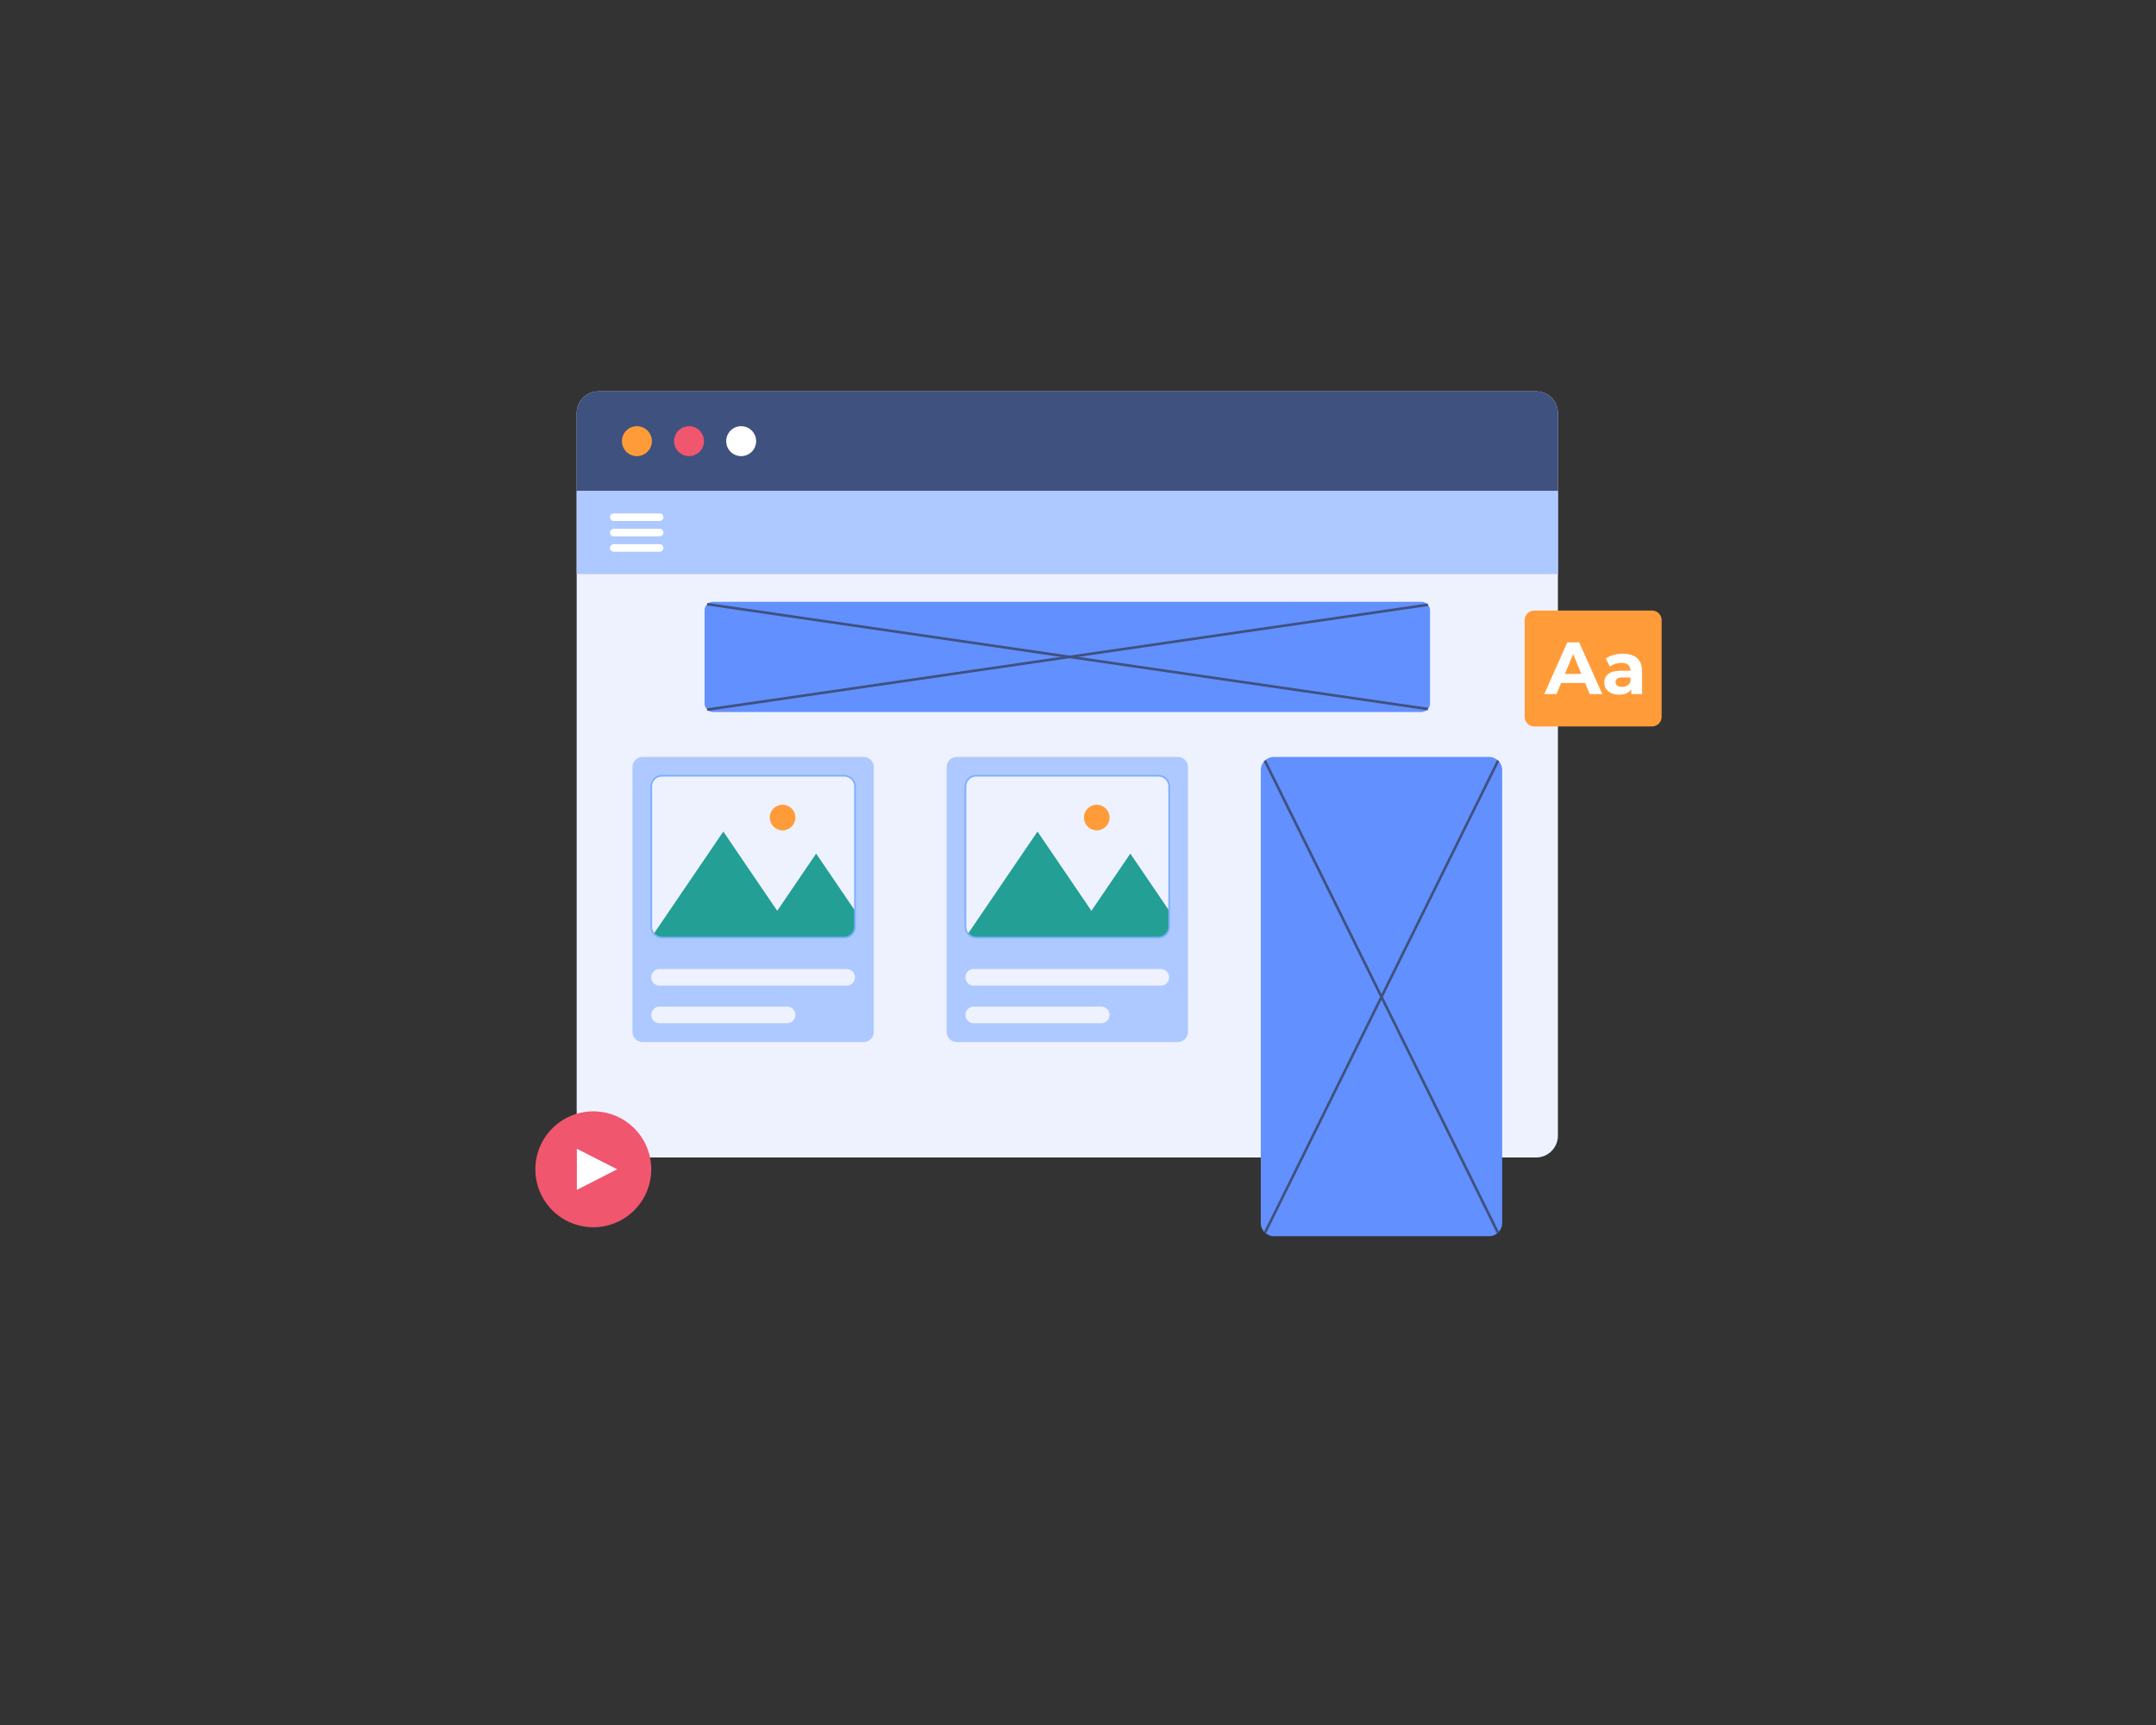 <svg xmlns="http://www.w3.org/2000/svg" enable-background="new 0 0 2500 2000" viewBox="0 0 2500 2000"><rect x="0" y="0" width="2500" height="2000" fill="#333333" stroke="none"/><rect width="2500" height="2000" fill="none"/><path fill="#eef2fe" d="M1781.14,1342.03H694.05c-14,0-25.35-11.35-25.35-25.35V479.04c0-14,11.35-25.35,25.35-25.35h1087.1
		c14,0,25.35,11.35,25.35,25.35v837.63C1806.5,1330.68,1795.15,1342.03,1781.14,1342.03z"/><path fill="#3f517f" d="M1806.5,569.29H668.69v-90.25c0-14,11.35-25.35,25.35-25.35h1087.1c14,0,25.35,11.35,25.35,25.35V569.29z"/><circle cx="738.53" cy="511.49" r="17.36" fill="#ff9c39"/><circle cx="798.98" cy="511.49" r="17.36" fill="#f0566e"/><circle cx="859.42" cy="511.49" r="17.36" fill="#fff"/><rect width="1137.8" height="96.34" x="668.69" y="569.29" fill="#aec9ff"/><path fill="#fff" d="M764.96,603.98h-53.27c-2.4,0-4.35-1.95-4.35-4.35l0,0c0-2.4,1.95-4.35,4.35-4.35h53.27
			c2.4,0,4.35,1.95,4.35,4.35l0,0C769.31,602.03,767.36,603.98,764.96,603.98z"/><path fill="#fff" d="M764.96,621.81h-53.27c-2.4,0-4.35-1.95-4.35-4.35l0,0c0-2.4,1.95-4.35,4.35-4.35h53.27
			c2.4,0,4.35,1.95,4.35,4.35l0,0C769.31,619.86,767.36,621.81,764.96,621.81z"/><path fill="#fff" d="M764.96,639.65h-53.27c-2.4,0-4.35-1.95-4.35-4.35v0c0-2.4,1.95-4.35,4.35-4.35h53.27
			c2.4,0,4.35,1.95,4.35,4.35v0C769.31,637.7,767.36,639.65,764.96,639.65z"/><path fill="#aec9ff" d="M1001.45,1208.17H745.12c-6.5,0-11.78-5.27-11.78-11.78V889.35c0-6.5,5.27-11.78,11.78-11.78h256.34
		c6.5,0,11.78,5.27,11.78,11.78v307.04C1013.23,1202.89,1007.96,1208.17,1001.45,1208.17z"/><path fill="#eef2fe" d="M979,1086.98H767.57c-6.86,0-12.42-5.56-12.42-12.42V911.8c0-6.86,5.56-12.42,12.42-12.42H979
		c6.86,0,12.42,5.56,12.42,12.42v162.76C991.43,1081.42,985.86,1086.98,979,1086.98z"/><path fill="#eef2fe" d="M981.79,1142.76H764.78c-5.32,0-9.63-4.31-9.63-9.63l0,0c0-5.32,4.31-9.63,9.63-9.63h217.01
		c5.32,0,9.63,4.31,9.63,9.63l0,0C991.43,1138.45,987.11,1142.76,981.79,1142.76z"/><path fill="#eef2fe" d="M912.67,1186.36H764.78c-5.32,0-9.63-4.31-9.63-9.63l0,0c0-5.32,4.31-9.63,9.63-9.63h147.89
		c5.32,0,9.63,4.31,9.63,9.63l0,0C922.3,1182.05,917.99,1186.36,912.67,1186.36z"/><path fill="#239f95" d="M922.3,1086.98H767.57c-3.79,0-7.18-1.69-9.46-4.37l80.61-118.5l62.52,91.91L922.3,1086.98z"/><path fill="#239f95" d="M991.43,1055.91v18.65c0,6.86-5.57,12.42-12.43,12.42h-98.82l21.06-30.96l45.13-66.35L991.43,1055.91z"/><circle cx="907.43" cy="947.89" r="14.87" fill="#ff9c39"/><path fill="none" stroke="#7dafff" stroke-miterlimit="10" stroke-width="2" d="M979,1086.98H767.57c-6.86,0-12.42-5.56-12.42-12.42V911.8c0-6.86,5.56-12.42,12.42-12.42H979
		c6.86,0,12.42,5.56,12.42,12.42v162.76C991.43,1081.42,985.86,1086.98,979,1086.98z"/><g><path fill="#6290ff" d="M1726.58,1433.29h-249.35c-8.43,0-15.27-6.84-15.27-15.27V892.84c0-8.43,6.84-15.27,15.27-15.27h249.35
		c8.43,0,15.27,6.84,15.27,15.27v525.18C1741.85,1426.46,1735.01,1433.29,1726.58,1433.29z"/><line x1="1466.62" x2="1736.94" y1="881.87" y2="1429.24" fill="none" stroke="#3f517f" stroke-miterlimit="10" stroke-width="3"/><line x1="1737.19" x2="1466.87" y1="881.87" y2="1429.24" fill="none" stroke="#3f517f" stroke-miterlimit="10" stroke-width="3"/></g><g><path fill="#6290ff" d="M1648.3,825.5H826.89c-5.46,0-9.89-4.43-9.89-9.89v-108c0-5.46,4.43-9.89,9.89-9.89h821.41
		c5.46,0,9.89,4.43,9.89,9.89v108C1658.19,821.07,1653.76,825.5,1648.3,825.5z"/><line x1="820.05" x2="1655.77" y1="822.74" y2="701.15" fill="none" stroke="#3f517f" stroke-miterlimit="10" stroke-width="3"/><line x1="820.05" x2="1655.77" y1="700.49" y2="822.07" fill="none" stroke="#3f517f" stroke-miterlimit="10" stroke-width="3"/></g><g><path fill="#ff9c39" d="M1915.69,842.24h-136.68c-6.1,0-11.05-4.95-11.05-11.05V718.94c0-6.1,4.95-11.05,11.05-11.05h136.68
		c6.1,0,11.05,4.95,11.05,11.05v112.25C1926.74,837.29,1921.8,842.24,1915.69,842.24z"/><path fill="#fff" d="M1838.05,791.86h-27.86l-5.32,12.86h-14.23l26.75-60.01h13.72l26.83,60.01h-14.57L1838.05,791.86z
			 M1833.68,781.32l-9.52-22.97l-9.52,22.97H1833.68z"/><path fill="#fff" d="M1898.32,763.02c3.83,3.4,5.74,8.53,5.74,15.39v26.32h-12.52v-5.74c-2.52,4.29-7.2,6.43-14.06,6.43
			c-3.54,0-6.62-0.6-9.21-1.8c-2.6-1.2-4.59-2.86-5.96-4.97c-1.37-2.11-2.06-4.51-2.06-7.2c0-4.29,1.61-7.66,4.84-10.12
			c3.23-2.46,8.21-3.69,14.96-3.69h10.63c0-2.91-0.89-5.16-2.66-6.73c-1.77-1.57-4.43-2.36-7.97-2.36c-2.46,0-4.87,0.39-7.24,1.16
			c-2.37,0.77-4.39,1.82-6.04,3.13l-4.8-9.34c2.51-1.77,5.53-3.14,9.04-4.11c3.51-0.97,7.13-1.46,10.84-1.46
			C1889,757.92,1894.49,759.62,1898.32,763.02z M1886.92,794.82c1.77-1.06,3.03-2.61,3.77-4.67v-4.71h-9.17
			c-5.49,0-8.23,1.8-8.23,5.4c0,1.71,0.67,3.07,2.01,4.07c1.34,1,3.19,1.5,5.53,1.5C1883.11,796.41,1885.14,795.88,1886.92,794.82z"/></g><g><circle cx="687.96" cy="1355.72" r="67.18" fill="#f0566e"/><polygon fill="#fff" points="668.9 1379.55 668.9 1331.89 715.61 1355.72"/></g><g><path fill="#aec9ff" d="M1365.76,1208.17h-256.34c-6.5,0-11.78-5.27-11.78-11.78V889.35c0-6.5,5.27-11.78,11.78-11.78h256.34
		c6.5,0,11.78,5.27,11.78,11.78v307.04C1377.54,1202.89,1372.27,1208.17,1365.76,1208.17z"/><path fill="#eef2fe" d="M1343.31,1086.98h-211.44c-6.86,0-12.42-5.56-12.42-12.42V911.8c0-6.86,5.56-12.42,12.42-12.42h211.44
		c6.86,0,12.42,5.56,12.42,12.42v162.76C1355.74,1081.42,1350.17,1086.98,1343.31,1086.98z"/><path fill="#eef2fe" d="M1346.1,1142.76h-217.01c-5.32,0-9.63-4.31-9.63-9.63l0,0c0-5.32,4.31-9.63,9.63-9.63h217.01
		c5.32,0,9.63,4.31,9.63,9.63l0,0C1355.74,1138.45,1351.42,1142.76,1346.1,1142.76z"/><path fill="#eef2fe" d="M1276.97,1186.36h-147.89c-5.32,0-9.63-4.31-9.63-9.63l0,0c0-5.32,4.31-9.63,9.63-9.63h147.89
		c5.32,0,9.63,4.31,9.63,9.63l0,0C1286.61,1182.05,1282.3,1186.36,1276.97,1186.36z"/><path fill="#239f95" d="M1286.61,1086.98h-154.73c-3.79,0-7.18-1.69-9.46-4.37l80.61-118.5l62.52,91.91L1286.61,1086.98z"/><path fill="#239f95" d="M1355.74,1055.91v18.65c0,6.86-5.57,12.42-12.43,12.42h-98.82l21.06-30.96l45.13-66.35L1355.74,1055.91z"/><circle cx="1271.74" cy="947.89" r="14.87" fill="#ff9c39"/><path fill="none" stroke="#7dafff" stroke-miterlimit="10" stroke-width="2" d="M1343.31,1086.98h-211.44c-6.86,0-12.42-5.56-12.42-12.42V911.8c0-6.86,5.56-12.42,12.42-12.42h211.44
		c6.86,0,12.42,5.56,12.42,12.42v162.76C1355.74,1081.42,1350.17,1086.98,1343.31,1086.98z"/></g></svg>